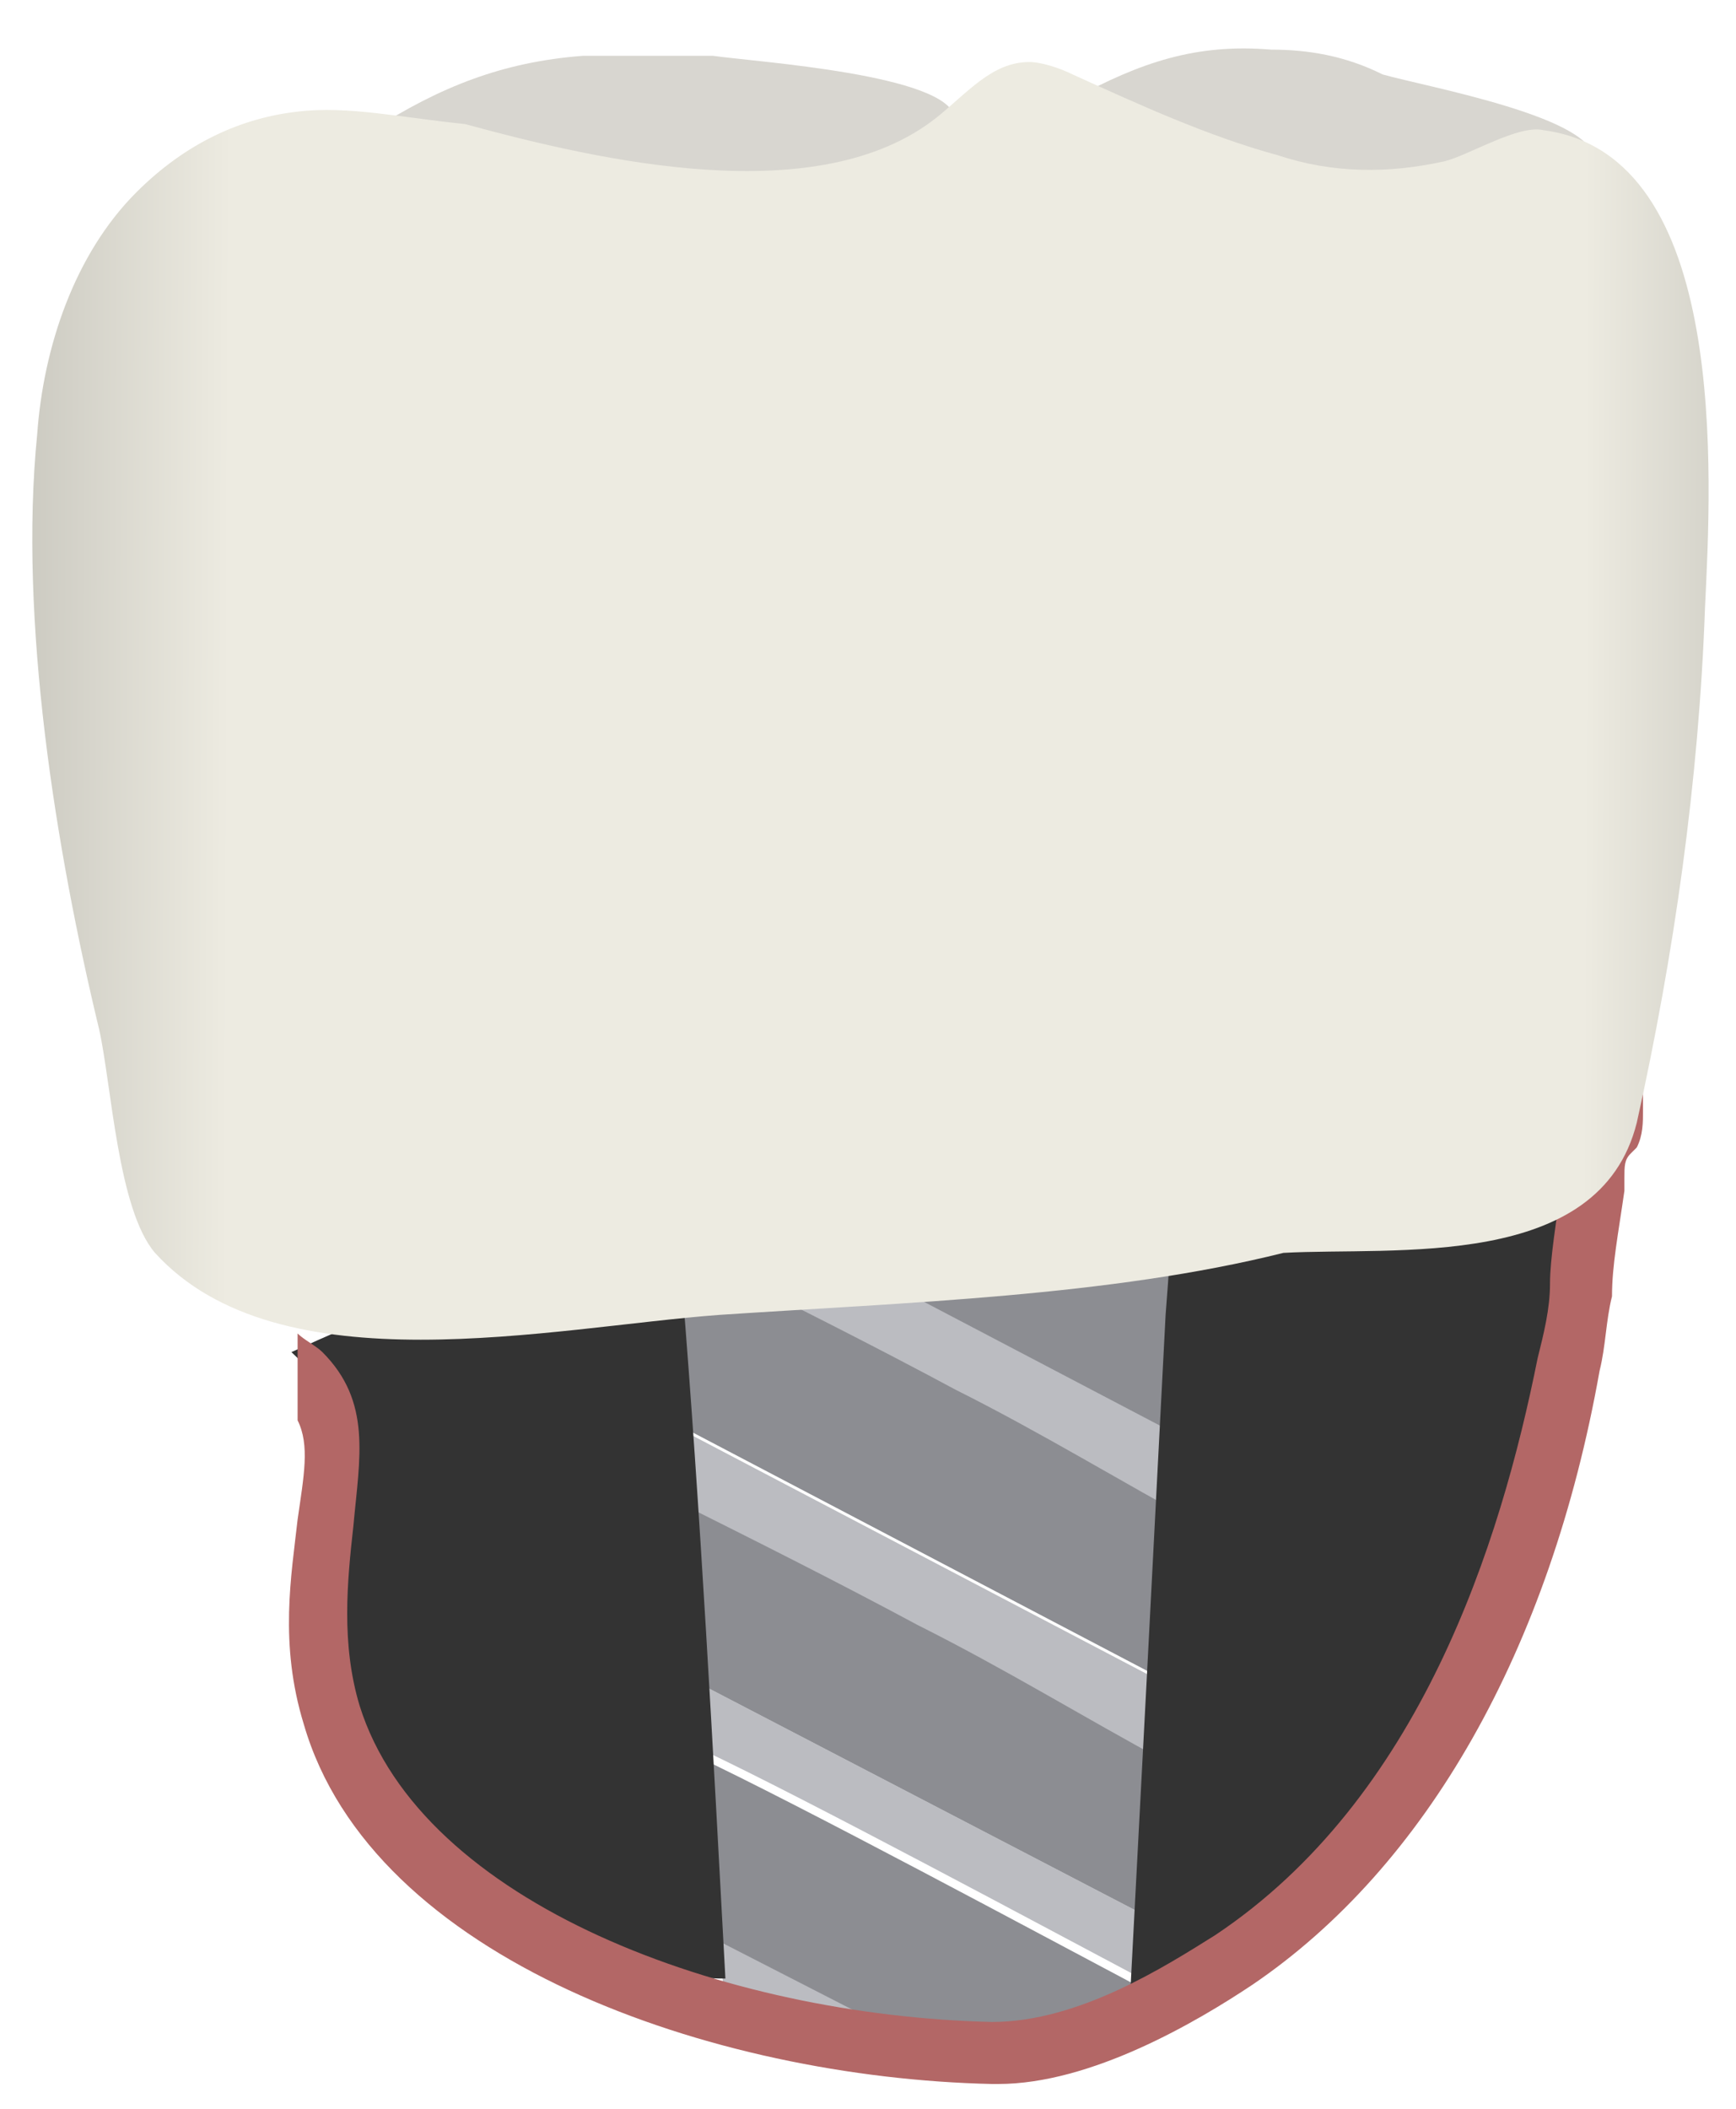 <svg width="28" height="34" viewBox="0 0 28 34" fill="none" xmlns="http://www.w3.org/2000/svg">
<path d="M15.7 33.3C16.7 33.1 17.6 32.9 18.5 32.6V32.1C16.8 31.2 12.9 29.1 11.2 28.3L11.4 31.4L15.7 33.3Z" fill="#8C8D92"/>
<path d="M18.5 30.9L11 27L10.8 24C12.3 24.8 17.2 27.4 18.8 28.3L18.5 30.9Z" fill="#8C8D92"/>
<path d="M19 27.2L10.8 22.9L10.5 19.2C10.5 16.5 19.7 16.2 19.7 18.9L19 27.2Z" fill="#8C8D92"/>
<path d="M18.8 28.4C17.5 27.7 16.2 26.9 14.8 26.2C13.5 25.5 12.1 24.8 10.9 24.2L10.7 22.9L18.9 27.2C18.8 27.5 18.8 27.9 18.8 28.4Z" fill="#BBBCC1"/>
<path d="M19.4 24.6C18.1 23.9 16.8 23.1 15.4 22.4C14.1 21.7 12.7 21 11.5 20.4L11.3 19.1L19.5 23.4C19.5 23.8 19.5 24.2 19.4 24.6Z" fill="#BBBCC1"/>
<path d="M18.6 32C16.9 31.1 13 29 11.3 28.2L11.2 27.1L18.7 31L18.6 32Z" fill="#BBBCC1"/>
<path d="M13.1 33.1C13.3 33.1 13.6 33.1 13.8 33.1C14.4 33.2 15 33.2 15.5 33.3L11.6 31.3L11.7 32.4C12.1 32.5 12.6 32.8 13.1 33.1Z" fill="#BBBCC1"/>
<path d="M15.1 20.4C17.419 20.4 19.3 19.639 19.3 18.7C19.3 17.761 17.419 17 15.1 17C12.78 17 10.9 17.761 10.9 18.7C10.9 19.639 12.78 20.4 15.1 20.4Z" fill="#527F3F"/>
<path d="M15.1 19.9C16.757 19.9 18.1 19.363 18.1 18.7C18.1 18.037 16.757 17.5 15.1 17.5C13.443 17.5 12.1 18.037 12.1 18.7C12.1 19.363 13.443 19.9 15.1 19.9Z" fill="#79B565"/>
<path d="M4.7 21.8C4.8 21.9 5.4 22.4 5.4 23.1C5.4 23.4 5.3 23.7 5.2 23.8C5.3 24.2 5.3 24.8 5.4 25.5C5.5 27.1 5.4 27.2 5.5 27.8C5.9 30 8.9 31.2 9.3 31.4C10.3 31.8 11.1 31.9 11.7 31.9C11.5 28.2 11.3 24.4 11 20.7C10.6 20.6 10.1 20.6 9.6 20.6C7.5 20.5 5.8 21.3 4.7 21.8Z" fill="#333333"/>
<path d="M24.6 15.7C24.8 15.6 25.1 15.6 25.3 15.5C25.7 15.4 26.2 15.4 26.5 15.3C25.9 17.8 25.6 19.8 25.5 21.2C25.4 22.4 25.3 23.7 24.7 25.3C24.3 26.3 23.8 27.1 23.6 27.5C23.4 27.9 22.6 29.1 21.3 30.3C20.6 31 19.6 31.9 18.2 32.7C18.4 28.9 18.6 25.1 18.8 21.2C18.9 19.9 19 18.5 19 17.2C19.1 17.1 19.2 17.1 19.3 17C20 16.5 20.5 16.2 20.6 16.2C21.4 15.9 22.7 15.5 24.6 15.7Z" fill="#333333"/>
<path d="M26.5 17.9C26.5 17.7 26.5 17.5 26.5 17.3C26.1 17.5 25.8 17.7 25.5 18C25.3 18.3 25.3 18.6 25.2 18.8V19C25.1 19.7 25 20.3 25 20.7C25 21.1 24.9 21.5 24.8 21.9C24.2 24.9 22.9 29 19.6 31.2C18.8 31.7 17.4 32.6 16 32.6C11.7 32.5 6.8 30.7 5.8 27.5C5.5 26.5 5.6 25.5 5.7 24.6C5.8 23.5 6 22.6 5.2 21.8C5.1 21.7 4.9 21.6 4.8 21.5C4.8 22 4.8 22.4 4.8 22.9C5 23.3 4.9 23.8 4.8 24.5C4.7 25.4 4.5 26.5 4.9 27.8C6 31.6 11.5 33.5 16 33.6H16.1C17.6 33.6 19.3 32.6 20.2 32C23 30.1 25 26.6 25.8 22.1C25.9 21.7 25.9 21.3 26 20.9C26 20.4 26.1 19.9 26.2 19.2C26.2 19.1 26.2 19.1 26.2 19C26.2 18.8 26.2 18.7 26.3 18.6C26.3 18.6 26.3 18.6 26.4 18.5C26.5 18.3 26.5 18.1 26.5 17.9Z" fill="#B36766"/>
<path d="M9.4 0.9C8.1 1 7.1 1.4 6 2.1C5.7 2.3 5.4 2.5 5.5 2.8C5.8 4.1 15.5 3.1 15.4 1.9C15.3 1.2 12.2 1 11.5 0.9C10.7 0.9 10 0.9 9.4 0.9Z" fill="#D8D6D0"/>
<path d="M20.5 0.8C19.3 0.7 18.4 1 17.3 1.6C17 1.8 16.7 2 16.7 2.3C16.7 3.6 25.6 3.7 25.7 2.6C25.8 1.9 23 1.4 22.3 1.2C21.7 0.9 21.1 0.8 20.5 0.8Z" fill="#D8D6D0"/>
<path d="M4.8 1.8C3.9 1.9 3 2.3 2.2 3.1C1.2 4.1 0.7 5.6 0.6 7C0.3 10 0.9 13.7 1.6 16.6C1.8 17.5 1.9 19.5 2.5 20.2C4.5 22.4 8.9 21.4 11.6 21.2C14.6 21 17.9 20.9 20.7 20.2C22.5 20.1 25.8 20.5 26.4 18.1C27 15.4 27.4 12.6 27.5 9.8C27.6 7.7 27.9 2.5 24.9 2.1C24.5 2 23.7 2.5 23.3 2.6C22.4 2.8 21.5 2.8 20.6 2.5C19.5 2.2 18.4 1.7 17.3 1.2C17.1 1.1 16.8 1 16.6 1C16 1 15.6 1.5 15.1 1.9C13.2 3.4 9.7 2.6 7.5 2C6.5 1.9 5.6 1.7 4.8 1.8Z" fill="url(#paint0_linear_154_9540)"/>
<defs>
<linearGradient id="paint0_linear_154_9540" x1="-5.145" y1="11.263" x2="33.277" y2="11.402" gradientUnits="userSpaceOnUse">
<stop stop-color="#94938C"/>
<stop offset="0.23" stop-color="#EDEBE1"/>
<stop offset="0.799" stop-color="#EDEBE1"/>
<stop offset="1" stop-color="#94938C"/>
</linearGradient>
</defs>
</svg>
